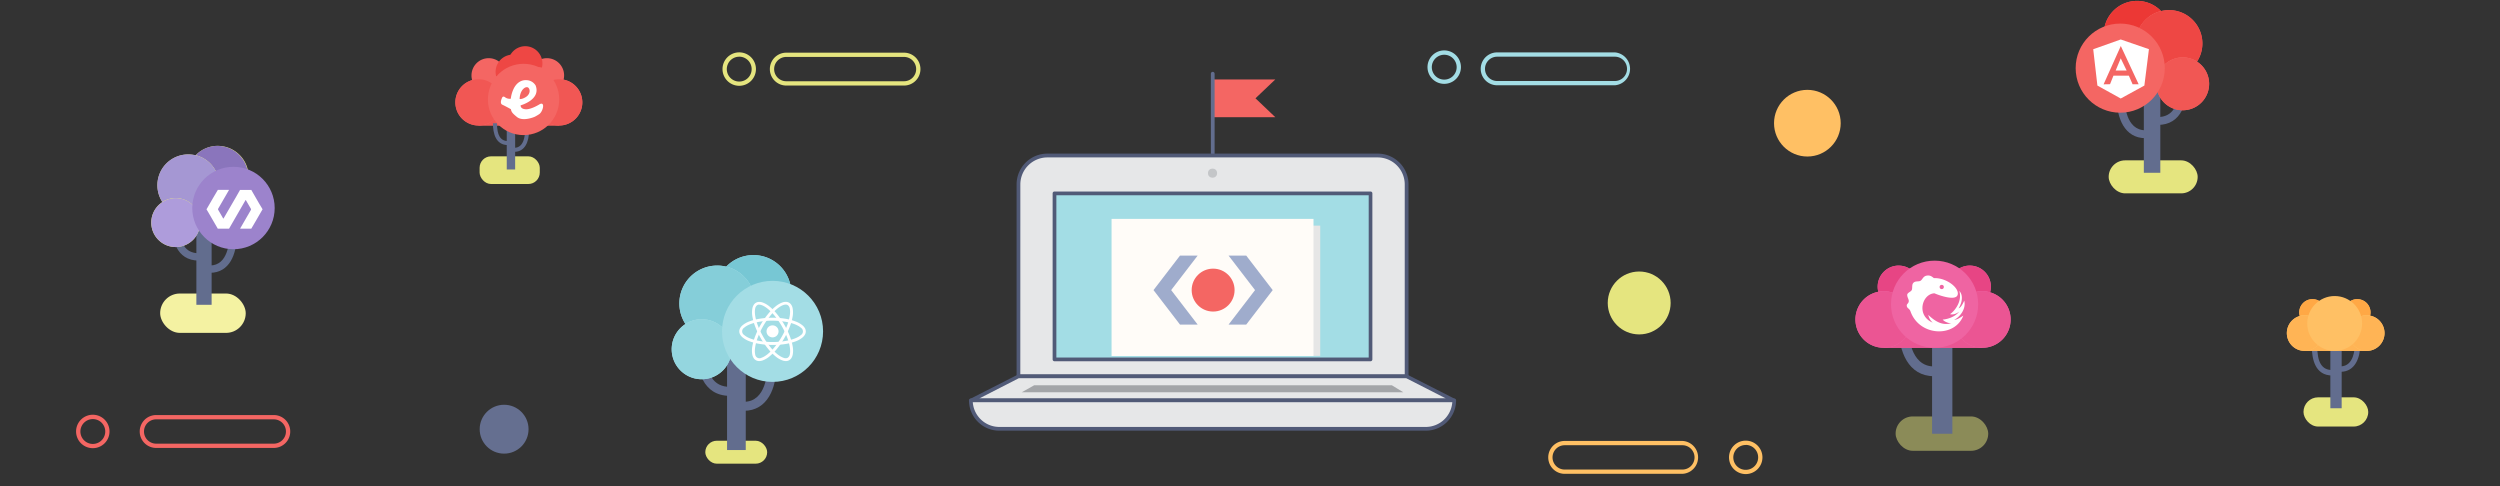 <svg id="Layer_1" data-name="Layer 1" xmlns="http://www.w3.org/2000/svg" viewBox="0 0 1460.98 284"><rect x="0" y="0" width="1460.98" height="284" fill="#333333" stroke="none"/><defs><style>.cls-1,.cls-2{fill:#e5e57f;}.cls-1{opacity:0.5;}.cls-3{fill:#f46663;}.cls-4{fill:#626d8e;}.cls-5{fill:#e6e7e8;}.cls-6{fill:#515a77;}.cls-7{fill:#a3a5a8;}.cls-8{fill:#a3dde5;}.cls-9{fill:#c4c6c8;}.cls-10{fill:#e6e6e6;}.cls-11{fill:#fffcf8;}.cls-12{fill:#9faccc;}.cls-13{fill:#ffc064;}.cls-14{fill:#656f90;}.cls-15{fill:#ef64a2;}.cls-16{fill:#eb5593;}.cls-17{fill:#e74584;}.cls-18{fill:#fff;}.cls-19{fill:#ffb455;}.cls-20{fill:#ffa845;}.cls-21{fill:#ec3835;}.cls-22{fill:#ee4744;}.cls-23{fill:#f15754;}.cls-24{fill:#77c7d4;}.cls-25{fill:#85ced9;}.cls-26{fill:#94d6df;}.cls-27{fill:#f4f2a2;}.cls-28{fill:#8a75bc;}.cls-29{fill:#a597d3;}.cls-30{fill:#ae9cdb;}.cls-31{fill:#9c83cc;}</style></defs><title>labs-art</title><rect class="cls-1" x="1107.78" y="243.36" width="54.12" height="20.08" rx="10.04" ry="10.04"/><rect class="cls-2" x="1346.14" y="232.2" width="37.84" height="17.07" rx="8.53" ry="8.53"/><g id="Laptop"><polygon class="cls-3" points="745.28 46.42 708.35 46.42 708.35 68.49 745.28 68.49 733.69 57.45 745.28 46.42"/><path class="cls-4" d="M708.71,97.18a1.09,1.09,0,0,1-1.09-1.09v-53a1.09,1.09,0,1,1,2.19,0v53A1.09,1.09,0,0,1,708.71,97.18Z"/><g id="_Group_" data-name=" Group "><g id="_Group_2" data-name=" Group 2"><path class="cls-5" d="M612.07,90.88H805.13A16.89,16.89,0,0,1,822,107.77h0V220H595.18V107.77a16.89,16.89,0,0,1,16.89-16.89Z"/><path class="cls-6" d="M822,221H595.18a1.09,1.09,0,0,1-1.09-1.09V107.77a18,18,0,0,1,18-18H805.13a18,18,0,0,1,18,18V220A1.09,1.09,0,0,1,822,221Zm-225.74-2.19H820.92V107.77A15.81,15.81,0,0,0,805.13,92H612.07a15.81,15.81,0,0,0-15.79,15.79Z"/></g><g id="_Group_3" data-name=" Group 3"><polygon class="cls-5" points="595.18 219.95 567.68 233.97 849.51 233.97 822.01 219.95 595.18 219.95"/><path class="cls-6" d="M849.51,235.06H567.68a1.09,1.09,0,0,1-.5-2.07l27.5-14a1.09,1.09,0,0,1,.5-.12H822a1.09,1.09,0,0,1,.5.12L850,233a1.09,1.09,0,0,1-.5,2.07Zm-277.27-2.19H845L821.75,221H595.44Z"/></g><g id="_Group_4" data-name=" Group 4"><path class="cls-5" d="M567.36,234H849.84a16.63,16.63,0,0,1-16.63,16.63H584A16.63,16.63,0,0,1,567.36,234h0Z"/><path class="cls-6" d="M833.21,251.69H584A17.74,17.74,0,0,1,566.26,234a1.09,1.09,0,0,1,1.09-1.09H849.84a1.09,1.09,0,0,1,1.09,1.09A17.74,17.74,0,0,1,833.21,251.69ZM568.49,235.06A15.56,15.56,0,0,0,584,249.5H833.21a15.56,15.56,0,0,0,15.5-14.44Z"/></g><g id="_Group_5" data-name=" Group 5"><polygon class="cls-7" points="604.35 225.15 597.13 229.22 820.06 229.22 813.4 225.15 604.35 225.15"/></g><g id="_Group_6" data-name=" Group 6"><rect class="cls-8" x="616.24" y="113.01" width="184.71" height="97.02"/><path class="cls-6" d="M801,211.12H616.24a1.09,1.09,0,0,1-1.09-1.09V113a1.09,1.09,0,0,1,1.09-1.09H800.95A1.09,1.09,0,0,1,802,113v97A1.09,1.09,0,0,1,801,211.12Zm-183.61-2.19H799.86V114.11H617.33v94.82Z"/></g><g id="_Group_7" data-name=" Group 7"><circle class="cls-9" cx="708.6" cy="101.19" r="2.67"/></g><g id="_Group_8" data-name=" Group 8"><rect class="cls-10" x="653.53" y="131.85" width="118" height="76.11"/></g><g id="_Group_9" data-name=" Group 9"><rect class="cls-11" x="649.59" y="127.92" width="118" height="80.12"/></g></g><circle class="cls-3" cx="708.94" cy="169.53" r="12.54"/><polygon class="cls-12" points="728.29 149.37 717.97 149.37 733.44 169.53 717.97 189.68 728.29 189.68 743.76 169.53 728.29 149.37"/><polygon class="cls-12" points="689.58 149.37 699.9 149.37 684.42 169.53 699.9 189.68 689.58 189.68 674.1 169.53 689.58 149.37"/></g><polyline class="cls-4" points="1140.95 253.48 1129.09 253.48 1129.09 178.27 1140.95 178.27 1140.95 253.48"/><path class="cls-4" d="M1130.28,219.85c-15.24,0-20.67-14.74-20.67-28.52h5.69c0,3.81.72,22.83,15,22.83v5.69Z"/><path class="cls-8" d="M844,49a9.77,9.77,0,1,1,9.76-9.79A9.77,9.77,0,0,1,844,49Zm0-17a7.26,7.26,0,1,0,7.26,7.26h0A7.27,7.27,0,0,0,844,32Z"/><path class="cls-8" d="M943.71,49.84H874.93a9.61,9.61,0,1,1,0-19.22h68.78a9.64,9.64,0,0,1,0,19.22ZM874.93,33.13a7.1,7.1,0,1,0,0,14.21h68.78a7.1,7.1,0,1,0,0-14.21Z"/><path class="cls-3" d="M54.25,261.91A9.77,9.77,0,1,1,64,252.14,9.77,9.77,0,0,1,54.25,261.91Zm0-17a7.26,7.26,0,1,0,7.26,7.26,7.26,7.26,0,0,0-7.26-7.26Z"/><path class="cls-3" d="M160,261.77H91.26a9.61,9.61,0,1,1,0-19.22H160a9.61,9.61,0,1,1,0,19.22ZM91.26,245.06a7.1,7.1,0,0,0,0,14.21H160a7.1,7.1,0,1,0,0-14.21Z"/><path class="cls-13" d="M1020.19,277.05a9.77,9.77,0,1,1,9.77-9.77v0A9.78,9.78,0,0,1,1020.19,277.05Zm0-17a7.26,7.26,0,1,0,7.26,7.26h0A7.27,7.27,0,0,0,1020.19,260Z"/><path class="cls-13" d="M983.17,276.9H914.39a9.61,9.61,0,0,1,0-19.22h68.78a9.62,9.62,0,0,1,0,19.22Zm-68.78-16.71a7.1,7.1,0,1,0,0,14.21h68.78a7.1,7.1,0,1,0,0-14.21Z"/><path class="cls-2" d="M432,50.14a9.77,9.77,0,1,1,9.77-9.79A9.77,9.77,0,0,1,432,50.14Zm0-17a7.26,7.26,0,1,0,7.26,7.26A7.26,7.26,0,0,0,432,33.12Z"/><path class="cls-2" d="M528.29,50H459.51a9.61,9.61,0,0,1,0-19.22h68.78a9.61,9.61,0,1,1,0,19.22ZM459.51,33.27a7.1,7.1,0,1,0,0,14.21h68.78a7.1,7.1,0,1,0,0-14.21Z"/><circle class="cls-2" cx="957.93" cy="177.05" r="18.38"/><circle class="cls-13" cx="1056.21" cy="71.99" r="19.48"/><circle class="cls-14" cx="294.6" cy="250.82" r="14.28"/><polyline class="cls-15" points="1158.45 203.24 1100.82 203.24 1100.82 177.69 1158.45 177.69 1158.45 203.24"/><path class="cls-16" d="M1144.28,177.69h-27.81a12.29,12.29,0,0,1-1.34.79,16.43,16.43,0,0,1,2.21,8.25h0a16.52,16.52,0,0,1-16.52,16.51h57.67A16.52,16.52,0,0,1,1142,186.73h0a16.43,16.43,0,0,1,2.59-8.88l-.24-.16"/><path class="cls-15" d="M1121.89,167.51a12.3,12.3,0,1,1-12.3-12.3,12.3,12.3,0,0,1,12.3,12.3h0"/><path class="cls-17" d="M1109.59,155.21a12.31,12.31,0,0,0-11.93,15.3,16.55,16.55,0,0,1,17.47,8,12.3,12.3,0,0,0-5.54-23.27"/><path class="cls-15" d="M1163.46,167.51a12.3,12.3,0,1,1-12.3-12.3,12.3,12.3,0,0,1,12.3,12.3h0"/><path class="cls-17" d="M1151.16,155.21a12.3,12.3,0,0,0-6.64,22.65,16.55,16.55,0,0,1,18.48-7,12.31,12.31,0,0,0-11.84-15.64"/><path class="cls-15" d="M1175,186.72a16.52,16.52,0,1,1-16.53-16.51h0A16.52,16.52,0,0,1,1175,186.72"/><path class="cls-16" d="M1158.48,170.21A16.51,16.51,0,1,0,1175,186.72a16.51,16.51,0,0,0-16.52-16.51"/><path class="cls-15" d="M1117.33,186.72a16.52,16.52,0,1,1-16.53-16.51h0a16.52,16.52,0,0,1,16.52,16.51"/><path class="cls-16" d="M1100.81,170.21a16.51,16.51,0,1,0,16.52,16.51,16.51,16.51,0,0,0-16.52-16.51"/><ellipse class="cls-15" cx="1130.56" cy="177.78" rx="25.47" ry="25.46"/><path class="cls-18" d="M1143.89,172.63c1.78-3.8-6-10.39-13.71-10.1-1-.67-2-1.88-4.31-1.44-2.07.39-2.39,2.33-3.56,3s-3-.08-4.19,1.25c-1,1.1-.39,3-.91,4.14s-2.74,1.54-2.65,3,1,2.46.91,3.56c-.14,1.53-1.34,1.4-1.15,2.79s1.57,1.44,2.16,3.13c5.17,14.65,25.93,15.56,30.88,2.46-3.29,2.21-4.23,2.4-5.39,2.5,3.32-1.59,7.14-6.42,5.92-11.2-.65,1.37-1.8,4-3.32,4.47,1.64-2.43,3.17-7.36.43-10.18,2.16,7.21-4.43,13.18-5.48,13.56.94.28,2.89.43,5.41-1.44-2.24,2.89-6.5,4.4-9.6,4.62.58.94,2.89,2.09,5,2.26-2.84.4-6.81,1.42-13.44-5a7.84,7.84,0,0,0,2.59,4.54c-9.84-4.14-6.27-16.81,1-17.15C1133.12,172.58,1142.38,175.84,1143.89,172.63Z"/><circle class="cls-15" cx="1134.73" cy="167.71" r="1.25"/><polyline class="cls-4" points="1361.84 238.58 1368.45 238.58 1368.45 196.69 1361.84 196.69 1361.84 238.58"/><path class="cls-4" d="M1367.79,217.28c8.49,0,11.51-8.21,11.51-15.89h-3.17c0,2.13-.4,12.72-8.34,12.72v3.17Z"/><path class="cls-4" d="M1362.91,219.42v-3.17c-6,0-8.74-4.45-8.74-14H1351c0,7.84,2.06,17.18,11.91,17.18"/><polyline class="cls-13" points="1346.81 205.06 1383.09 205.06 1383.09 188.97 1346.81 188.97 1346.81 205.06"/><path class="cls-19" d="M1373.23,189h-17.5l-.16.1a10.34,10.34,0,0,1,1.62,5.58h0a10.4,10.4,0,0,1-10.39,10.41h36.29a10.4,10.4,0,0,1-10.4-10.4h0a10.35,10.35,0,0,1,1.39-5.19,7.76,7.76,0,0,1-.84-.5"/><path class="cls-13" d="M1369.83,182.56a7.74,7.74,0,1,0,7.75-7.74h0a7.74,7.74,0,0,0-7.74,7.74"/><path class="cls-20" d="M1377.57,174.82a7.74,7.74,0,0,0-3.49,14.65,10.42,10.42,0,0,1,11-5,7.74,7.74,0,0,0-7.51-9.64"/><path class="cls-13" d="M1343.66,182.56a7.74,7.74,0,1,0,7.75-7.74h0a7.75,7.75,0,0,0-7.75,7.74"/><path class="cls-20" d="M1351.39,174.82a7.74,7.74,0,0,0-7.44,9.85,10.42,10.42,0,0,1,11.63,4.41,7.74,7.74,0,0,0-4.18-14.26"/><path class="cls-13" d="M1336.41,194.67a10.4,10.4,0,1,0,10.4-10.4,10.4,10.4,0,0,0-10.4,10.4h0"/><path class="cls-19" d="M1346.81,184.27a10.4,10.4,0,1,0,10.4,10.4,10.4,10.4,0,0,0-10.4-10.4h0"/><path class="cls-13" d="M1372.69,194.67a10.4,10.4,0,1,0,10.4-10.4,10.4,10.4,0,0,0-10.4,10.4h0"/><path class="cls-19" d="M1383.1,184.27a10.4,10.4,0,1,0,10.4,10.4,10.4,10.4,0,0,0-10.4-10.4h0"/><circle class="cls-13" cx="1364.37" cy="189.03" r="16.03"/><rect class="cls-2" x="1232.29" y="93.71" width="52.01" height="19.29" rx="9.65" ry="9.65"/><polyline class="cls-4" points="1262.47 100.97 1252.84 100.97 1252.84 39.92 1262.47 39.92 1262.47 100.97"/><path class="cls-4" d="M1253.81,80.75c-12.37,0-16.78-12-16.78-23.15h4.62c0,3.09.58,18.53,12.15,18.53v4.62Z"/><path class="cls-4" d="M1260.91,73V68.42c8.69,0,12.73-6.5,12.73-20.41h4.62c0,11.42-3,25-17.35,25"/><path class="cls-3" d="M1268.38,20A19.49,19.49,0,1,1,1248.89.53,19.49,19.49,0,0,1,1268.38,20"/><path class="cls-21" d="M1248.89.53a19.49,19.49,0,1,0,4.66,38.42,19.43,19.43,0,0,1-5.47-13.54h0a19.49,19.49,0,0,1,14.83-18.93,19.44,19.44,0,0,0-14-5.95"/><path class="cls-3" d="M1287.06,25.41a19.49,19.49,0,1,1-19.49-19.49,19.49,19.49,0,0,1,19.49,19.49"/><path class="cls-22" d="M1267.57,5.92A19.49,19.49,0,0,0,1261,43.78,15.46,15.46,0,0,1,1283.91,36a19.49,19.49,0,0,0-16.34-30.12"/><path class="cls-3" d="M1291,49a15.43,15.43,0,1,1-15.43-15.43A15.43,15.43,0,0,1,1291,49h0"/><path class="cls-23" d="M1275.55,33.58A15.43,15.43,0,1,0,1291,49a15.43,15.43,0,0,0-15.43-15.43h0"/><circle class="cls-3" cx="1239.04" cy="39.82" r="26.04"/><polygon class="cls-18" points="1236.38 41.2 1242.78 41.2 1239.34 34.09 1236.38 41.2"/><path class="cls-18" d="M1239.34,23.06h0l-16.08,5.71L1225.7,50l13.64,7.57L1253.15,50l2.67-21.26Zm6.95,26.25-2.21-5.1h-9l-2,5-3.76.07,10.06-22.4,10.44,22.38h-3.48Z"/><rect class="cls-2" x="412.17" y="257.56" width="36.16" height="13.41" rx="6.71" ry="6.71"/><polyline class="cls-4" points="424.89 263 435.81 263 435.81 193.77 424.89 193.77 424.89 263"/><path class="cls-4" d="M434.71,240.07c14,0,19-13.56,19-26.26H448.5c0,3.51-.67,21-13.78,21v5.24Z"/><path class="cls-4" d="M426.66,231.33v-5.24c-9.85,0-14.44-7.35-14.44-23.15H407c0,13,3.41,28.4,19.68,28.4"/><path class="cls-8" d="M418.19,171.19a22.11,22.11,0,1,0,22.11-22.11h0a22.11,22.11,0,0,0-22.11,22.11"/><path class="cls-24" d="M440.3,149.08a22,22,0,0,0-15.9,6.73,22.12,22.12,0,0,1,16.83,21.47h0a22,22,0,0,1-6.2,15.36,22.11,22.11,0,1,0,5.28-43.58"/><path class="cls-8" d="M397,177.31a22.11,22.11,0,1,0,22.11-22.11h0A22.11,22.11,0,0,0,397,177.31"/><path class="cls-25" d="M419.11,155.2a22.11,22.11,0,0,0-18.52,34.16,17.55,17.55,0,0,1,26,8.77,22.11,22.11,0,0,0-7.44-42.94"/><path class="cls-8" d="M392.53,204.1a17.52,17.52,0,1,0,17.52-17.52,17.52,17.52,0,0,0-17.52,17.52h0"/><path class="cls-26" d="M410.05,186.58a17.52,17.52,0,1,0,17.52,17.52,17.52,17.52,0,0,0-17.52-17.52h0"/><circle class="cls-8" cx="451.47" cy="193.65" r="29.53"/><circle class="cls-18" cx="451.47" cy="193.65" r="3.52"/><path class="cls-18" d="M443.68,211h-.14a3.73,3.73,0,0,1-3.17-1.83,5.85,5.85,0,0,1-.72-1.87,13.57,13.57,0,0,1,0-4.87,31.06,31.06,0,0,1,1.69-6,48.15,48.15,0,0,1,7.37-12.77,31.07,31.07,0,0,1,4.39-4.48,13.57,13.57,0,0,1,4.22-2.47,5.85,5.85,0,0,1,2-.31,3.73,3.73,0,0,1,3.17,1.83,5.85,5.85,0,0,1,.72,1.87,13.57,13.57,0,0,1,0,4.87,31.06,31.06,0,0,1-1.68,6,48.15,48.15,0,0,1-7.37,12.77,31.06,31.06,0,0,1-4.39,4.48,13.57,13.57,0,0,1-4.22,2.47A6,6,0,0,1,443.68,211Zm15.51-33a4.31,4.31,0,0,0-1.32.23,8.81,8.81,0,0,0-1.73.81,16,16,0,0,0-1.95,1.37,29.37,29.37,0,0,0-4.15,4.24,46.46,46.46,0,0,0-7.11,12.31,29.38,29.38,0,0,0-1.59,5.71,16,16,0,0,0-.21,2.37,8.81,8.81,0,0,0,.17,1.91,2.52,2.52,0,0,0,3.69,2.13,8.82,8.82,0,0,0,1.73-.81,16,16,0,0,0,1.95-1.37,29.38,29.38,0,0,0,4.15-4.24,46.46,46.46,0,0,0,7.11-12.31,29.38,29.38,0,0,0,1.58-5.72,16,16,0,0,0,.21-2.37,8.81,8.81,0,0,0-.17-1.91,3,3,0,0,0-1.26-2.09A2.21,2.21,0,0,0,459.2,178Z"/><path class="cls-18" d="M451.47,201.58a46.5,46.5,0,0,1-7.37-.57,31.06,31.06,0,0,1-6.08-1.56,13.57,13.57,0,0,1-4.25-2.44,5.85,5.85,0,0,1-1.26-1.56,3.73,3.73,0,0,1,0-3.66,5.85,5.85,0,0,1,1.26-1.56A13.57,13.57,0,0,1,438,187.8a31.05,31.05,0,0,1,6.08-1.56,48.14,48.14,0,0,1,14.75,0,31.05,31.05,0,0,1,6.08,1.61,13.57,13.57,0,0,1,4.25,2.44,5.85,5.85,0,0,1,1.26,1.56,3.73,3.73,0,0,1,0,3.66,5.85,5.85,0,0,1-1.26,1.56,13.57,13.57,0,0,1-4.25,2.44,31.07,31.07,0,0,1-6.08,1.56A46.5,46.5,0,0,1,451.47,201.58Zm0-14.19a44.84,44.84,0,0,0-7.11.55,29.39,29.39,0,0,0-5.75,1.46,16.09,16.09,0,0,0-2.16,1,8.82,8.82,0,0,0-1.56,1.1,2.52,2.52,0,0,0,0,4.27,8.8,8.8,0,0,0,1.56,1.1,16,16,0,0,0,2.16,1,29.38,29.38,0,0,0,5.75,1.46,46.46,46.46,0,0,0,14.21,0,29.38,29.38,0,0,0,5.75-1.46,16,16,0,0,0,2.16-1,8.8,8.8,0,0,0,1.56-1.06,2.52,2.52,0,0,0,0-4.27,8.82,8.82,0,0,0-1.56-1.1,16.09,16.09,0,0,0-2.16-1,29.39,29.39,0,0,0-5.75-1.46,44.81,44.81,0,0,0-7.11-.58Z"/><path class="cls-18" d="M459.21,211a6,6,0,0,1-1.84-.32,13.57,13.57,0,0,1-4.22-2.47,31.05,31.05,0,0,1-4.39-4.48A48.15,48.15,0,0,1,441.39,191a31.05,31.05,0,0,1-1.69-6,13.56,13.56,0,0,1,0-4.87,5.85,5.85,0,0,1,.72-1.87,3.73,3.73,0,0,1,3.17-1.83,5.88,5.88,0,0,1,2,.31,13.56,13.56,0,0,1,4.22,2.47,31.05,31.05,0,0,1,4.39,4.48,48.15,48.15,0,0,1,7.36,12.76,31.06,31.06,0,0,1,1.69,6,13.57,13.57,0,0,1,0,4.87,5.85,5.85,0,0,1-.72,1.87,3.84,3.84,0,0,1-1.35,1.33l-.42-.73.42.73a3.84,3.84,0,0,1-1.82.49h-.14Zm-15.51-33a2.21,2.21,0,0,0-1.13.28,3,3,0,0,0-1.26,2.09,8.81,8.81,0,0,0-.17,1.91,16,16,0,0,0,.21,2.37,29.39,29.39,0,0,0,1.59,5.71,46.47,46.47,0,0,0,7.11,12.31,29.39,29.39,0,0,0,4.15,4.24,16.09,16.09,0,0,0,1.95,1.37,8.81,8.81,0,0,0,1.73.81,3,3,0,0,0,2.44,0,3,3,0,0,0,1.26-2.09,8.81,8.81,0,0,0,.17-1.91,16,16,0,0,0-.21-2.36,29.38,29.38,0,0,0-1.59-5.71,46.46,46.46,0,0,0-7.11-12.31,29.39,29.39,0,0,0-4.15-4.24,16,16,0,0,0-1.95-1.37,8.81,8.81,0,0,0-1.73-.81,4.31,4.31,0,0,0-1.31-.24Z"/><rect class="cls-2" x="280.28" y="91.36" width="35.16" height="16.17" rx="6.68" ry="6.68"/><polyline class="cls-3" points="279.63 73.33 326.78 73.33 326.78 52.42 279.63 52.42 279.63 73.33"/><path class="cls-23" d="M314,52.42H291.23l-.2.13a13.44,13.44,0,0,1,2.12,7.26h0a13.52,13.52,0,0,1-13.52,13.52h47.15a13.52,13.52,0,0,1-13.52-13.52h0a13.44,13.44,0,0,1,1.8-6.75,10,10,0,0,1-1.1-.65"/><path class="cls-3" d="M309.54,44.06A10.06,10.06,0,1,0,319.61,34h0a10.06,10.06,0,0,0-10.06,10.05"/><path class="cls-22" d="M306.94,27a10.05,10.05,0,0,0-4.53,19,13.52,13.52,0,0,1,14.29-6.52A10.07,10.07,0,0,0,307,27"/><path class="cls-3" d="M275.53,44.06A10.06,10.06,0,1,0,285.6,34h0a10.06,10.06,0,0,0-10.06,10.05"/><path class="cls-22" d="M299.65,31.92A10.07,10.07,0,0,0,290,44.71a13.52,13.52,0,0,1,15.12,5.74,10.05,10.05,0,0,0-5.43-18.52"/><path class="cls-3" d="M266.11,59.82A13.52,13.52,0,1,0,279.63,46.3h0a13.52,13.52,0,0,0-13.52,13.52"/><path class="cls-23" d="M279.63,46.31a13.52,13.52,0,1,0,13.52,13.52,13.52,13.52,0,0,0-13.52-13.52h0"/><path class="cls-3" d="M313.27,59.82A13.52,13.52,0,1,0,326.78,46.3h0a13.52,13.52,0,0,0-13.52,13.52"/><path class="cls-23" d="M326.78,46.31a13.52,13.52,0,1,0,13.52,13.52,13.52,13.52,0,0,0-13.52-13.52h0"/><polyline class="cls-4" points="296.14 99.05 301.05 99.05 301.05 67.89 296.14 67.89 296.14 99.05"/><path class="cls-4" d="M300.56,88.73c6.31,0,8.55-6.1,8.55-11.82h-2.34c0,1.58-.3,9.46-6.2,9.46v2.36Z"/><path class="cls-4" d="M296.93,84.79V82.44c-4.43,0-6.5-3.31-6.5-10.42h-2.36c0,5.83,1.54,12.78,8.86,12.78"/><circle class="cls-3" cx="305.97" cy="58.12" r="20.83"/><path class="cls-18" d="M315.47,60.85s-5,3.21-8.27,3-2.94-2.29-2.94-2.29,12-3.26,8.75-11.62a6.46,6.46,0,0,0-5.61-3.1C305,46.73,301.92,48,300,52.23a18.64,18.64,0,0,0-1.5,5.46h0a4.56,4.56,0,0,1-3.21-.75c-1.14-1-1.71-.12-1.71-.12s-1.95,3.49,0,4.39,5,2.61,5,2.61h0c.28,1.76,1.09,2.54,3.47,4.51,3.57,2.94,10.41-.07,10.41-.07a24.59,24.59,0,0,0,2.8-1.66C317.39,64.93,318.65,59.31,315.47,60.85Zm-11.79-3c.14-5.65,3.85-7.86,5.14-6.53s.81,4-1.62,5.45-3.53,1.07-3.53,1.07Z"/><rect class="cls-27" x="93.6" y="171.53" width="50" height="23" rx="11.5" ry="11.5"/><polyline class="cls-4" points="114.76 178.12 123.67 178.12 123.67 121.66 114.76 121.66 114.76 178.12"/><path class="cls-4" d="M122.77,159.42c11.44,0,15.52-11.06,15.52-21.42H134c0,2.87-.54,17.14-11.24,17.14v4.27Z"/><path class="cls-4" d="M116.2,152.3V148c-8,0-11.77-6-11.77-18.88h-4.27c0,10.56,2.78,23.16,16,23.16"/><path class="cls-2" d="M109.29,103.25a18,18,0,1,0,18-18,18,18,0,0,0-18,18h0"/><path class="cls-28" d="M127.33,85.23a18,18,0,0,0-13,5.49,18,18,0,0,1,13.72,17.55h0A18,18,0,0,1,123,120.8a18,18,0,1,0,4.31-35.54"/><path class="cls-2" d="M92,108.27a18,18,0,1,0,18-18,18,18,0,0,0-18,18h0"/><path class="cls-29" d="M110,90.22a18,18,0,0,0-15.12,27.85,14.3,14.3,0,0,1,21.17,7.16,18,18,0,0,0-6.06-35"/><path class="cls-2" d="M88.38,130.08a14.29,14.29,0,1,0,14.29-14.29h0a14.29,14.29,0,0,0-14.29,14.29"/><path class="cls-30" d="M102.67,115.79A14.29,14.29,0,1,0,117,130.08h0a14.29,14.29,0,0,0-14.29-14.29"/><circle class="cls-31" cx="136.44" cy="121.57" r="24.08"/><g id="_924fcQ.tif" data-name="924fcQ.tif"><path class="cls-18" d="M153.42,122.25v.15c-.07.1-.15.2-.21.3l-3.37,5.83-3,5.12h-6.48a1.66,1.66,0,0,1,.31-.67q2.94-5.1,5.89-10.19a.77.77,0,0,0,0-.89c-.92-1.56-1.82-3.14-2.73-4.7-.23-.4-.26-.4-.49,0l-7.74,13.42c-.58,1-1.15,2-1.73,3h-6.63c-.07-.13-.12-.27-.2-.4l-5-8.61c-.43-.75-.88-1.49-1.33-2.24q0-.07,0-.15c.07-.1.15-.2.21-.31l3.39-5.86,3-5.08h6.48a1.33,1.33,0,0,1-.26.57q-3,5.18-6,10.36a.67.67,0,0,0,0,.76c.92,1.57,1.83,3.16,2.74,4.74.26.44.28.44.53,0L138,115c.76-1.32,1.51-2.65,2.27-4h6.63c.08.16.15.32.23.46q2.18,3.79,4.36,7.58C152.16,120.12,152.79,121.18,153.42,122.25Z"/></g></svg>